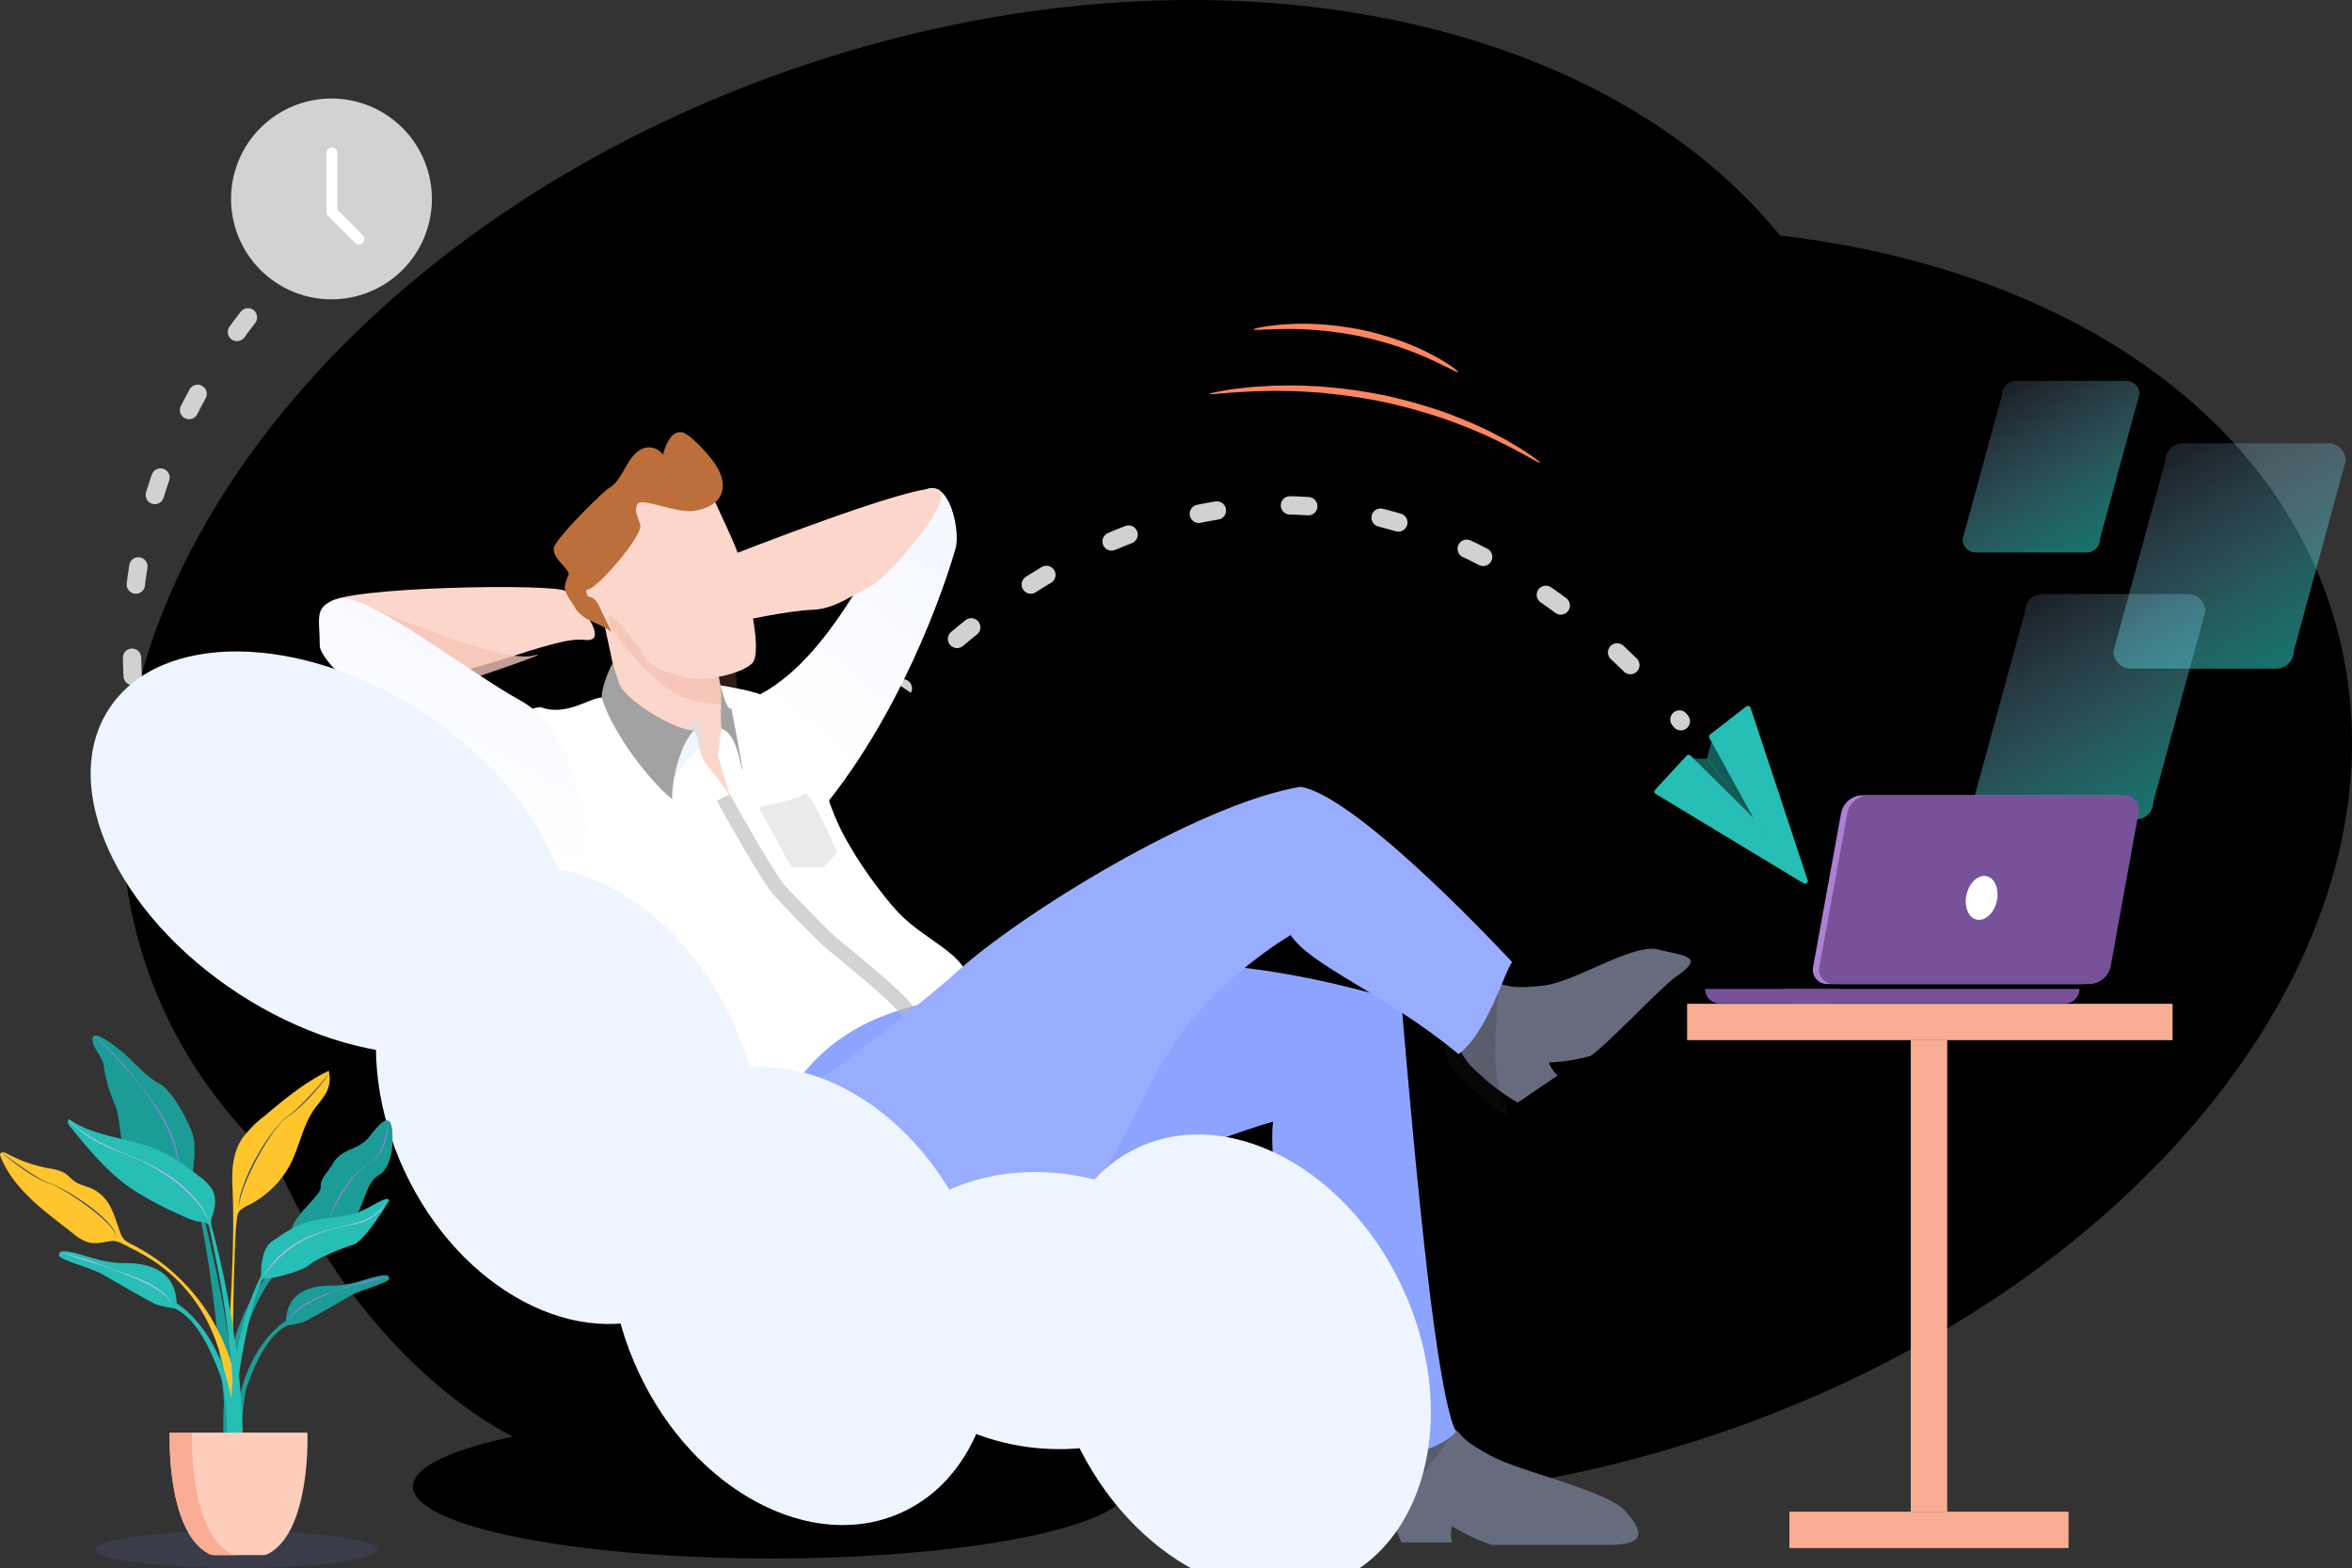 <svg xmlns="http://www.w3.org/2000/svg" width="641.295" height="427.612" viewBox="0 0 641.295 427.612">
    <rect x="0" y="0" width="641.295" height="427.612" fill="#333333" stroke="none"/>
    <defs>
        <clipPath id="prefix__clip-path">
            <path id="prefix__Rectangle_3" d="M1 .913h9.927v128.662H1z" class="prefix__cls-1" data-name="Rectangle 3" transform="translate(-1 -.913)"/>
        </clipPath>
        <clipPath id="prefix__clip-path-2">
            <path id="prefix__Rectangle_2_copy" d="M2 2h76.108v9.927H2z" class="prefix__cls-1" data-name="Rectangle 2 copy" transform="translate(-2 -2)"/>
        </clipPath>
        <clipPath id="prefix__clip-path-3">
            <path id="prefix__Rectangle_2" d="M2 1h132.362v9.927H2z" class="prefix__cls-1" data-name="Rectangle 2" transform="translate(-2 -1)"/>
        </clipPath>
        <clipPath id="prefix__clip-path-4">
            <path id="prefix__Path_17" d="M4.53 24.874c-.93-4.263-2.341-7.433-.93-13.187s17.589-9.015 19.63-7.172 1.709 2.829 9.8 7.125 31.264 9.292 36.226 14.86 5.886 9.257-4.427 9.257h-31.9a50.612 50.612 0 0 1-10.861-5.114 8.625 8.625 0 0 0 0 4.457H8.33a59.7 59.7 0 0 1-3.8-10.226z" class="prefix__cls-2" data-name="Path 17" transform="translate(-3 -4)"/>
        </clipPath>
        <clipPath id="prefix__clip-path-5">
            <path id="prefix__Path_17_Copy" d="M13.092 40.171c-3.044-2.874-5.873-4.628-7.864-9.946s9.1-16.625 11.713-16.265 2.885 1.321 11.627.365S52.946 2.738 59.9 4.479s13.188 1.777 5 7.336c-3.854 2.613-18.755 18.537-23.38 21.676a48.69 48.69 0 0 1-11.385 1.8 8.268 8.268 0 0 0 2.407 3.532L21.634 46.23a57.334 57.334 0 0 1-8.542-6.059z" data-name="Path 17 Copy" transform="translate(-4.991 -4.287)"/>
        </clipPath>
        <clipPath id="prefix__clip-path-6">
            <path id="prefix__Path_7" d="M10.058 51.969c6.188-8.348 21.336-25.76 53.947-32.1S126.566 7.6 181.54 23.953c4.526 53.079 9.684 106.521 14.889 117.344-3.97 4.831-18.313 8.522-26.727 8.522-3.053-11.95-12.618-40.741-17.477-54.982s-6.582-31.918-5.644-38.151c-16.567 4.707-50.5 19.013-62.4 23.251S31.46 97.611 17.947 86.794 3.87 60.316 10.058 51.969z" data-name="Path 7" transform="translate(-6.267 -13.384)" style="fill:#3f5dd1"/>
        </clipPath>
        <clipPath id="prefix__clip-path-7">
            <path id="prefix__Path_4" d="M7.868 32.837c-1.64-8.226-4.8-22.646-5.436-25.727S32.4 14.672 32.4 14.672l3.848 20.17 4.4 34.112S9.508 41.063 7.868 32.837z" data-name="Path 4" transform="translate(-2.423 -6.551)"/>
        </clipPath>
        <clipPath id="prefix__clip-path-8">
            <path id="prefix__Union_1" d="M56.052 101.636c-4.233-12.622-39.043-44.18-44.689-48.628S7.9 44.286 6.474 30.661C5.464 20.988 0 12.615 0 8.571c0-1.652.916-2.582 3.42-2.582 6.8 2.533 13.433-2.645 16.424-2.645 10.9 2.714 13.383 13.442 17.908 11.192s7.423-2.25 7.423-2.25c1.056 2.142 1.4 5.811 2.451 7.953s5.473 6.438 7.437 10.421l-3.471-11.59.968-6.93L52.341 0s11.619 1.891 12.42 3.345c7.556 5.488 14.826 21.822 17.93 30.283s9.056 17.2 14.422 23.995 7.94 8.2 14.97 13.223c4.779 3.417 7.5 6.354 7.507 9.061a5.071 5.071 0 0 1-1.873 3.7c-3.979 3.747-26.891 2.292-43.2 22.671-6.629 2.718-10.171 4.634-12.489 4.634-2.665.003-3.712-2.526-5.976-9.276z" data-name="Union 1" style="fill:none"/>
        </clipPath>
        <clipPath id="prefix__clip-path-9">
            <path id="prefix__Path_13" d="M33.967 26.783c8.277 3.351 35.083-9.988 43.589-8.8 7.819 1.089-2.1-11.139-5.039-13.3s-61.649-1.19-64.73 3.326S27.1 24 33.967 26.783z" data-name="Path 13" transform="translate(-7.497 -3.575)" style="fill:#ffecd9"/>
        </clipPath>
        <clipPath id="prefix__clip-path-10">
            <path id="prefix__Mask" d="M124.359 150.994c63.974 39.975 130.044 44.344 152.259 8.792 26.68-51.827-64.8-29.4-128.776-69.377S85.449 17.065 41.322 1.174c-22.215 35.552 19.063 109.845 83.037 149.82z" class="prefix__cls-8" transform="translate(-35.253 -1.174)"/>
        </clipPath>
        <linearGradient id="prefix__linear-gradient" x1=".5" x2=".334" y2="1" gradientUnits="objectBoundingBox">
            <stop offset="0" stop-color="#91baff"/>
            <stop offset="1" stop-color="#5b87d2"/>
        </linearGradient>
        <linearGradient id="prefix__linear-gradient-2" x1=".5" x2=".5" y1=".164" y2=".766" gradientUnits="objectBoundingBox">
            <stop offset="0" stop-color="#6081c1"/>
            <stop offset="1" stop-color="#90aadb"/>
        </linearGradient>
        <linearGradient id="prefix__linear-gradient-3" x1=".5" x2=".757" y1="1" y2="-.084" gradientUnits="objectBoundingBox">
            <stop offset="0" stop-color="#fffbf3" stop-opacity=".31"/>
            <stop offset="1" stop-color="#26beb5" stop-opacity=".031"/>
        </linearGradient>
        <linearGradient id="prefix__linear-gradient-4" x1=".303" x2=".85" y2=".897" gradientUnits="objectBoundingBox">
            <stop offset="0" stop-color="#acd6ff" stop-opacity=".153"/>
            <stop offset="1" stop-color="#26beb5" stop-opacity=".6"/>
        </linearGradient>
        <linearGradient id="prefix__linear-gradient-7" x1=".876" x2=".579" y1=".163" y2=".8" gradientUnits="objectBoundingBox">
            <stop offset="0" stop-color="#f5f8ff"/>
            <stop offset="1" stop-color="#fff"/>
        </linearGradient>
        <radialGradient id="prefix__radial-gradient" cx=".5" cy=".147" r=".853" gradientUnits="objectBoundingBox">
            <stop offset="0" stop-color="#08635d"/>
            <stop offset="1" stop-color="#26beb5"/>
        </radialGradient>
        <radialGradient id="prefix__radial-gradient-2" cx=".421" cy=".455" r=".414" gradientUnits="objectBoundingBox">
            <stop offset="0" stop-color="#2ee1d6"/>
            <stop offset="1" stop-color="#26beb5"/>
        </radialGradient>
        <radialGradient id="prefix__radial-gradient-3" cx=".529" cy=".286" r=".533" gradientUnits="objectBoundingBox">
            <stop offset="0" stop-color="#4ecbc4"/>
            <stop offset="1" stop-color="#35aba4"/>
        </radialGradient>
        <style>
            .prefix__cls-1{fill:#ffce9e}.prefix__cls-2{fill:#585c6b}.prefix__cls-8{fill:transparent}.prefix__cls-10{fill:url(#prefix__linear-gradient-4)}.prefix__cls-11{fill:#f8ad94}.prefix__cls-16{fill:#775298}.prefix__cls-17{fill:#fff}.prefix__cls-56{stroke-miterlimit:10}.prefix__cls-20,.prefix__cls-51{fill:#26beb5}.prefix__cls-20{opacity:.48}.prefix__cls-25{fill:#666b7e}.prefix__cls-29{fill:url(#prefix__linear-gradient-7)}.prefix__cls-30{fill:#fcd6cb}.prefix__cls-41{fill:#a2a2a2}.prefix__cls-43{fill:#eef5ff}.prefix__cls-49{fill:#ffc52d}.prefix__cls-50{fill:#1c9c97}.prefix__cls-53{fill:#9780da}.prefix__cls-54{fill:#c2baef}.prefix__cls-55{fill:#3a4774}.prefix__cls-56{fill:#ff8760;stroke:transparent}
        </style>
    </defs>
    <g id="prefix__Illustration_Club" data-name="Illustration Club" transform="translate(-152.047 .017)">
        <path id="prefix__background" d="M188.8 366.954c-90.9-.065-165.728-41.66-184.427-111.093C-20.7 162.777 64.609 54.91 194.91 14.933c105.871-32.481 208.873-10.15 257.223 49.294 75.037 8.759 134.553 46.96 151.338 105.331 25.443 88.485-56.932 189.816-183.992 226.329a331.156 331.156 0 0 1-91.16 13.149c-55.288.002-104.903-15.086-139.519-42.082z" transform="translate(185.259 -.017)"/>
        <g id="prefix__programs" transform="translate(687.171 103.854)">
            <path id="prefix___3" d="M15.393 2h30.226a3.6 3.6 0 0 1 3.6 3.6L38.423 45.2a3.6 3.6 0 0 1-3.6 3.6H4.6A3.6 3.6 0 0 1 1 45.2L11.8 5.6A3.6 3.6 0 0 1 15.393 2z" class="prefix__cls-10" data-name="3" transform="translate(-1 -2)"/>
            <path id="prefix___2" d="M19.909 2h39.708a4.727 4.727 0 0 1 4.727 4.727l-14.182 52a4.727 4.727 0 0 1-4.727 4.727H5.727A4.727 4.727 0 0 1 1 58.727l14.182-52A4.727 4.727 0 0 1 19.909 2z" class="prefix__cls-10" data-name="2" transform="translate(40.127 15.018)"/>
            <path id="prefix___1" d="M19.909 2h39.708a4.727 4.727 0 0 1 4.727 4.727l-14.182 52a4.727 4.727 0 0 1-4.727 4.727H5.727A4.727 4.727 0 0 1 1 58.727l14.182-52A4.727 4.727 0 0 1 19.909 2z" class="prefix__cls-10" data-name="1" transform="translate(1.836 56.145)"/>
        </g>
        <g id="prefix__laptop" transform="translate(612.06 216.866)">
            <g id="prefix__table" transform="translate(0 56.86)">
                <path id="prefix__Rectangle_3-2" d="M1 .913h9.927v128.662H1z" class="prefix__cls-11" data-name="Rectangle 3" transform="translate(59.981 8.973)"/>
                <path id="prefix__Rectangle_2_copy-2" d="M2 2h76.108v9.927H2z" class="prefix__cls-11" data-name="Rectangle 2 copy" transform="translate(25.891 136.507)"/>
                <path id="prefix__Rectangle_2-2" d="M2 1h132.362v9.927H2z" class="prefix__cls-11" data-name="Rectangle 2" transform="translate(-2 -1)"/>
            </g>
            <g id="prefix__laptop-2" data-name="laptop" transform="translate(4.898)">
                <path id="prefix__Fill_38" d="M73.768 51.479H4.025A3.915 3.915 0 0 1 .08 46.653L7.686 4.826A6.05 6.05 0 0 1 13.391 0h69.74a3.914 3.914 0 0 1 3.947 4.826l-7.605 41.827a6.052 6.052 0 0 1-5.7 4.826" data-name="Fill 38" transform="translate(29.402)" style="fill:#ac81d4"/>
                <path id="prefix__Fill_39" d="M73.768 51.479H4.025A3.915 3.915 0 0 1 .08 46.653L7.686 4.826A6.047 6.047 0 0 1 13.388 0h69.74a3.915 3.915 0 0 1 3.95 4.826L79.47 46.653a6.05 6.05 0 0 1-5.7 4.826" class="prefix__cls-16" data-name="Fill 39" transform="translate(31.107)"/>
                <ellipse id="prefix__Ellipse_13" cx="4.223" cy="6.07" class="prefix__cls-17" data-name="Ellipse 13" rx="4.223" ry="6.07" transform="rotate(13 -56.39 329.393)"/>
                <path id="prefix__Fill_41" d="M0 0a3.975 3.975 0 0 0 3.964 3.962h72.955A3.975 3.975 0 0 0 80.883 0z" class="prefix__cls-16" data-name="Fill 41" transform="translate(21.195 52.816)"/>
                <path id="prefix__Fill_42" d="M0 0a3.973 3.973 0 0 0 3.962 3.962h28.689A3.975 3.975 0 0 0 36.615 0z" class="prefix__cls-16" data-name="Fill 42" transform="translate(0 52.816)"/>
            </g>
        </g>
        <g id="prefix__message" transform="translate(188.022 86.528)">
            <path id="prefix__line" d="M35.606 4C-58.7 125.443 79.888 297.219 163.982 168.182c141.663-217.374 262.3-54.038 262.3-54.038" transform="translate(-3.971 -4)" style="stroke-miterlimit:10;stroke-linecap:round;stroke:#d1d1d1;stroke-width:5px;stroke-dasharray:5 20;fill:none"/>
            <g id="prefix__rocket" transform="rotate(9 -447.152 2719.856)">
                <path id="prefix__Shape_5" d="M0 26.217L7.016 15.7l23.709 17.069L12.364 9.08 20.9 0l22.725 43.991z" data-name="Shape 5" style="stroke-linejoin:round;stroke:#26beb5;stroke-width:1.5px;fill:#26beb5;stroke-linecap:round"/>
                <path id="prefix__Shape_6" d="M0 .725L5.46 0l19.5 18.38z" class="prefix__cls-20" data-name="Shape 6" transform="translate(6.773 15.252)"/>
                <path id="prefix__Shape_7" d="M0 6.161L.63 0l18.615 23.975z" class="prefix__cls-20" data-name="Shape 7" transform="translate(11.983 9.085)"/>
            </g>
        </g>
        <g id="prefix__Person" transform="translate(214.228 112.137)">
            <path id="prefix__chair_shadow" d="M99.617 41.236c53.912 0 97.617-8.783 97.617-19.618S153.529 2 99.617 2 2 10.783 2 21.618s43.7 19.618 97.617 19.618z" data-name="chair shadow" transform="translate(48.424 271.623)"/>
            <path id="prefix__chair" d="M164.812 263.012c59.822 28.7 147.655 24.907 187.055-52.971 26.033-50.109-29.508-110.111-90.51-151.833-54.751-37.446-103.448-45.937-132.021-24.856-3.263 2.407-9.063 1.934-11.7 5.21-72.522 82.782-12.646 195.752 47.176 224.45z" transform="translate(-84.333 18.071)"/>
            <path id="prefix__cushion" d="M124.359 201c63.974 39.975 130.044 44.344 152.26 8.792 20.613-38.41-29.394-107.877-93.367-147.852S63.537 15.629 41.322 51.181 60.385 161.025 124.359 201z" transform="translate(-6.927 8.382)"/>
            <path id="prefix__shadow" d="M55.759 90.176c28.684 17.934 58.309 19.894 68.269 3.944 9.242-17.232-13.179-48.4-41.864-66.332S28.489 7.012 18.528 22.961s8.547 49.281 37.231 67.215z" transform="translate(76.129 91.162)" style="fill:#94b0d7"/>
            <g id="prefix__shoe" transform="translate(314.675 277.405)">
                <path id="prefix__Path_17-2" d="M4.53 24.874c-.93-4.263-2.341-7.433-.93-13.187s17.589-9.015 19.63-7.172 1.709 2.829 9.8 7.125 31.264 9.292 36.226 14.86 5.886 9.257-4.427 9.257h-31.9a50.612 50.612 0 0 1-10.861-5.114 8.625 8.625 0 0 0 0 4.457H8.33a59.7 59.7 0 0 1-3.8-10.226z" class="prefix__cls-25" data-name="Path 17" transform="translate(-3 -4)"/>
                <g id="prefix__shoe-2" data-name="shoe">
                    <path id="prefix__Path_21" d="M4.31 28.209C7.269 20.583 18.8 6.355 22.147 1.725S0 7.182 0 7.182s1.35 28.653 4.31 21.027z" class="prefix__cls-2" data-name="Path 21" transform="translate(-2.745 -.335)"/>
                </g>
            </g>
            <g id="prefix__shoe-3" data-name="shoe" transform="translate(334.998 146.596)">
                <path id="prefix__Path_17_Copy-2" d="M13.092 40.171c-3.044-2.874-5.873-4.628-7.864-9.946s9.1-16.625 11.713-16.265 2.885 1.321 11.627.365S52.946 2.738 59.9 4.479s13.188 1.777 5 7.336c-3.854 2.613-18.755 18.537-23.38 21.676a48.69 48.69 0 0 1-11.385 1.8 8.268 8.268 0 0 0 2.407 3.532L21.634 46.23a57.334 57.334 0 0 1-8.542-6.059z" class="prefix__cls-25" data-name="Path 17 Copy" transform="translate(-4.991 -4.287)"/>
                <g id="prefix__shoe-4" data-name="shoe">
                    <path id="prefix__Path_19" d="M16.532 33.025c-4.58-9.488.137-30.895-1.952-32.79S2.28 15.554 2.28 15.554s-4.862 4.82 2.945 12.026 15.887 14.933 11.307 5.445z" data-name="Path 19" transform="translate(-3.926 7.795)" style="opacity:.2;fill:#242527"/>
                </g>
            </g>
            <path id="prefix__sleeve" d="M6.94 71.768c21.245-11.313 33.351-44.337 42.126-53.622s12.649 8.48 11.2 13.71S48.12 72.24 25.8 100.632c0 18.547-21.6-13.982-18.86-28.864z" class="prefix__cls-29" transform="translate(138.127 5.451)"/>
            <path id="prefix__arm" d="M1.984 22.443S52.341 2.528 59.148 3.844s-13.539 24.523-17.7 26.4-9.821 6.441-16.082 6.6-20.654 3.262-20.654 3.262z" class="prefix__cls-30" transform="translate(133.995 17.305)"/>
            <g id="prefix__leg" transform="translate(144.621 150.424)">
                <path id="prefix__Path_7-2" d="M10.058 51.969c6.188-8.348 21.336-25.76 53.947-32.1S126.566 7.6 181.54 23.953c4.526 53.079 9.684 106.521 14.889 117.344-3.97 4.831-18.313 8.522-26.727 8.522-3.053-11.95-12.618-40.741-17.477-54.982s-6.582-31.918-5.644-38.151c-16.567 4.707-50.5 19.013-62.4 23.251S31.46 97.611 17.947 86.794 3.87 60.316 10.058 51.969z" data-name="Path 7" transform="translate(-6.267 -13.384)" style="fill:#8da4ff"/>
            </g>
            <g id="prefix__neck" transform="translate(102.15 55.486)">
                <path id="prefix__Path_4-2" d="M7.868 32.837c-1.64-8.226-4.8-22.646-5.436-25.727S32.4 14.672 32.4 14.672l3.848 20.17 4.4 34.112S9.508 41.063 7.868 32.837z" class="prefix__cls-30" data-name="Path 4" transform="translate(-2.423 -6.551)"/>
                <g id="prefix__neck-2" data-name="neck">
                    <path id="prefix__Path_22" d="M0 3.088c0 3.1 11.612 16.34 17.886 19.971s17.576 3.294 17.576 3.294L33.74 8.519 0 0z" data-name="Path 22" transform="translate(1.679 -1.671)" style="fill:#dc876e;opacity:.2"/>
                </g>
            </g>
            <g id="prefix__shirt" transform="translate(81.939 74.747)">
                <g id="prefix__Path_9" data-name="Path 9">
                    <path id="prefix__Path_9-2" d="M65.009 1.3s11.619 1.891 12.42 3.345c7.556 5.488 14.826 21.822 17.93 30.284s9.056 17.2 14.422 23.995 7.94 8.2 14.97 13.223 9.613 9.015 5.634 12.763-26.891 2.292-43.2 22.671c-14.248 5.841-14.231 7.977-18.464-4.644S29.677 58.753 24.031 54.3s-3.465-8.722-4.888-22.347S7.454 7.287 16.088 7.287c6.8 2.533 13.433-2.645 16.425-2.645 10.9 2.713 13.387 13.442 17.908 11.192s7.423-2.25 7.423-2.25c1.056 2.142 1.4 5.811 2.451 7.953s5.474 6.438 7.437 10.421l-3.471-11.59.968-6.93z" class="prefix__cls-17" data-name="Path 9" transform="translate(-12.668 -1.297)"/>
                </g>
                <g id="prefix__shirt-2" data-name="shirt">
                    <path id="prefix__Shape_1" d="M1 3c1.027 2.058 12.266 21.75 14.654 24.582S25.871 38.3 28.891 41.29s23.141 18.232 23.361 21.919" data-name="Shape 1" transform="translate(52.102 27.587)" style="stroke:#b5b5b5;stroke-width:4px;opacity:.6;stroke-miterlimit:10;fill:transparent"/>
                    <path id="prefix__Path_23" d="M2.256 18.507s5.16-9.383 8.164-9.383S9.368 0 9.368 0L0 7.085z" data-name="Path 23" transform="translate(36.618 8.385)" style="fill:#ccdffd;opacity:.3"/>
                </g>
            </g>
            <path id="prefix__leg-3" d="M60.462 52.607C77.586 36.888 126.6 6.466 154.555 1.821c16.013 2.664 57.685 47.83 57.685 47.83-1.879 1.98-6.832 19.536-14.654 25.054-19.7-16.354-40.242-23.991-45.757-32.447-6.88 4.188-24.565 16.419-34.737 34.387s-16.92 38.44-28.512 38.952-27.94 1.836-43-7.853c-8.746-5.627-33.925-18.171-21.693-26.389C30.9 76.644 53.283 59.2 60.462 52.607z" data-name="leg" transform="translate(137.889 100.592)" style="fill:#98adff"/>
            <path id="prefix__face" d="M42.572 6.387c1.16 2.927 7.524 15.774 8.137 18.976s6.669 24.563 3.062 27.852-14.426 4.955-17.449 3.9-9.522-1.727-12.055-6.17c-1.945-3.414-8.127-11.345-9.748-10.887-.592 1.217-2.657 2.518-3.691 1.682-4.467-3.611-8.3-7.522-6.479-16.378s8.19-13.226 15.023-16.1 22.04-5.802 23.2-2.875z" class="prefix__cls-30" transform="translate(89.028 15.626)"/>
            <g id="prefix__arm-2" data-name="arm" transform="translate(27.023 47.934)">
                <path id="prefix__Path_13-2" d="M33.967 26.783c8.277 3.351 35.083-9.988 43.589-8.8 7.819 1.089-2.1-11.139-5.039-13.3s-61.649-1.19-64.73 3.326S27.1 24 33.967 26.783z" class="prefix__cls-30" data-name="Path 13" transform="translate(-7.497 -3.575)"/>
                <g id="prefix__arm-3" data-name="arm">
                    <path id="prefix__Path_24" d="M.139.022c1.74.633 37.043 16.017 45.777 13.886S24.15 21.964 24.15 21.964-1.6-.611.139.022z" data-name="Path 24" transform="translate(10.034 4.833)" style="fill:#f5c6b8;opacity:.79"/>
                </g>
            </g>
            <path id="prefix__colar" d="M3.916 19.257c4.134 1.469 4.926 9.1 5.635 11.257S6.572 13.637 6.572 13.637c-1.3 1.79-4.075-10.363-3.553-8.58 1.404 4.792.228 10.221.897 14.2z" class="prefix__cls-41" transform="translate(130.647 67.308)"/>
            <path id="prefix__colar-2" d="M21.056 38.649c0-6.764 2.689-15.632 6.008-18.8-4.814.3-18.975-8.164-20.487-12.88s-1.792-5.39-1.792-5.39S1.869 7.223 1.869 10.8c2.063 7.762 11.266 21.236 19.187 27.849z" class="prefix__cls-41" data-name="colar" transform="translate(100.019 67.155)"/>
            <path id="prefix__sleeve-2" d="M59.675 32.967c-13.981-7.686-41.91-29.536-49.25-27.753s-5.436 5.1-5.436 12.7S43.353 51.17 49.26 63.868c2.529 5.436 9.007 18.862 20.6 16.675s8.078-13.71 5.579-23C72.5 46.614 68.285 37.7 59.675 32.967z" class="prefix__cls-29" data-name="sleeve" transform="translate(20.02 45.912)"/>
            <g id="prefix__cushion-2" data-name="cushion" transform="translate(28.326 59.562)">
                <g id="prefix__Mask_by_Oval" data-name="Mask by Oval">
                    <g id="prefix__Oval_3_Oval_3_Copy_Oval_3_Copy_2_Oval_3_Copy_4_Oval_3_Copy_3_Mask" data-name="Oval 3 + Oval 3 Copy + Oval 3 Copy 2 + Oval 3 Copy 4 + Oval 3 Copy 3 Mask">
                        <path id="prefix__Mask-2" d="M124.359 150.994c63.974 39.975 130.044 44.344 152.259 8.792 26.68-51.827-64.8-29.4-128.776-69.377S85.449 17.065 41.322 1.174c-22.215 35.552 19.063 109.845 83.037 149.82z" class="prefix__cls-8" data-name="Mask" transform="translate(-35.253 -1.174)"/>
                        <g id="prefix__Oval_3_Oval_3_Copy_Oval_3_Copy_2_Oval_3_Copy_4_Oval_3_Copy_3_Mask-2" data-name="Oval 3 + Oval 3 Copy + Oval 3 Copy 2 + Oval 3 Copy 4 + Oval 3 Copy 3 Mask">
                            <path id="prefix__Oval_3" d="M60.543 106.155c33.391 21.684 71.641 22.046 85.434.807s-2.095-56.035-35.486-77.719S38.849 7.2 25.057 28.435s2.095 56.035 35.486 77.72z" class="prefix__cls-43" data-name="Oval 3" transform="translate(-85.873 -6.799)"/>
                            <path id="prefix__Oval_3_Copy" d="M96.443 139.785C121.05 128.31 128.7 92.633 113.529 60.1S66.111 10.491 41.5 21.966 9.245 69.118 24.416 101.653s47.418 49.607 72.027 38.132z" class="prefix__cls-43" data-name="Oval 3 Copy" transform="translate(-4.629 46.001)"/>
                            <path id="prefix__Oval_3_Copy_2" d="M96.443 139.785C121.05 128.31 128.7 92.633 113.529 60.1S66.111 10.491 41.5 21.966 9.245 69.118 24.416 101.653s47.418 49.607 72.027 38.132z" class="prefix__cls-43" data-name="Oval 3 Copy 2" transform="translate(59.188 100.837)"/>
                            <path id="prefix__Oval_3_Copy_4" d="M96.442 139.785C121.05 128.31 128.7 92.633 113.529 60.1S66.111 10.491 41.5 21.966 9.245 69.118 24.416 101.653s47.418 49.607 72.026 38.132z" class="prefix__cls-43" data-name="Oval 3 Copy 4" transform="translate(178.314 119.273)"/>
                            <path id="prefix__Oval_3_Copy_3" d="M50.6 82.161c26.95 3.309 50.847-10.709 53.377-31.311S86.714 10.865 59.764 7.556 8.917 18.266 6.387 38.867 23.654 78.852 50.6 82.161z" class="prefix__cls-43" data-name="Oval 3 Copy 3" transform="translate(139.862 140.841)"/>
                        </g>
                    </g>
                </g>
            </g>
            <path id="prefix__pocket" d="M1.308 8.408s11.192-2.115 12.53-3.62 8.919 15.881 8.919 15.881l-3.679 4.177h-8.77z" transform="translate(143.333 99.549)" style="fill:#b5b5b5;opacity:.28"/>
            <path id="prefix__Fill_57" d="M15.691 51.436c-3.266-4.316-3.707-.406-4.653-4 2.535.02 11.9-17.527 10.747-20.211-.454-1.054-1.223-1.957-1.715-3s-.62-2.4.132-2.988a2.476 2.476 0 0 1 1.3-.372c3.758-.386 10.2.741 13.656-.541 3.293-1.22 6.822-3.594 6.479-7.628-.3-3.513-3.4-6.361-6.251-8.513-1.633-1.234-6.3-4.46-8.057-4.167C24.642.465 23.991 4.05 23.8 7.05A4.666 4.666 0 0 0 17.512 7c-1.634 1.456-2.408 3.769-3.119 6s-1.468 4.554-3.081 6.037C9.809 20.425-.3 35.88.007 38.232c.371 2.8 4.032 3.8 5.725 6.191-.417-.586-.771 3.157-.53 3.791.722 1.912 2.526 3.177 3.829 4.639 2.777 3.116 7.461 2.613 11.14 4.431" data-name="Fill 57" transform="rotate(12.04 48.53 458.838)" style="fill:#bc6f3b"/>
        </g>
        <g id="prefix__Clock" transform="translate(215.383 26.854)">
            <path id="prefix__Ellipse_4" d="M29.38 1A27.38 27.38 0 1 1 2 28.38 27.38 27.38 0 0 1 29.38 1z" data-name="Ellipse 4" transform="translate(-2.336 -1)" style="fill:#d2d2d2"/>
            <path id="prefix__Shape_8" d="M7.756 4.659v16.075l7.356 7.356" data-name="Shape 8" transform="translate(19.408 10.203)" style="stroke:#fff;stroke-width:3px;stroke-linejoin:round;stroke-miterlimit:10;stroke-linecap:round;fill:none"/>
        </g>
        <g id="prefix__Groupe_10" data-name="Groupe 10" transform="translate(152.047 282.364)">
            <ellipse id="prefix__Ellipse_1" cx="38.518" cy="5.061" data-name="Ellipse 1" rx="38.518" ry="5.061" transform="translate(25.917 135.109)" style="fill:#5960a3;opacity:.2"/>
            <path id="prefix__Tracé_44" d="M1923.711 1189.957c-3.521 4.807-4.255 10.767-7.058 15.922a26.486 26.486 0 0 1-10.875 10.509 11.308 11.308 0 0 0-2.587 1.562 3.468 3.468 0 0 0-.817 2.164c-.484 3.777-.544 7.615-.675 11.41-.458 13.262-.516 26.536-.558 39.8q-.016 5-.016 10h-1.912c.033-6.388.445-12.81.613-19.118.452-16.884 2.075-33.991 1.3-50.835-.2-4.409.069-9.031 2.552-12.875a29.565 29.565 0 0 1 6.031-6.164c5.467-4.6 11.018-9.261 17.672-12.455a8.29 8.29 0 0 1-.756 6.124 38.108 38.108 0 0 1-2.914 3.956z" class="prefix__cls-49" data-name="Tracé 44" transform="translate(-1837.75 -1170.237)"/>
            <path id="prefix__Tracé_45" d="M1995.284 1265.975h-3.093c-1.5-20.254-5.45-65.17-11.4-72.959-1.289 0-16.744-7.547-17.372-9.856s-.66-6.684-1.948-9.7a37.818 37.818 0 0 1-3.011-10.6c-.263-2.217-3.768-5.443-2.877-7.581.736-1.766 6.624 2.891 8.831 4.817s5.7 6.1 9.2 7.869 8.1 10.438 9.18 13.971 0 10.1 0 10.1 9.6 36.143 11.046 56.059c.56 7.668 1.048 13.545 1.444 17.88z" class="prefix__cls-50" data-name="Tracé 45" transform="translate(-1930.231 -1154.885)"/>
            <path id="prefix__Tracé_46" d="M1864.492 1287.2c.058 7.269.1 12.235.125 15.63h-4c-.739-12.88.417-39.549 20.313-53.742 0 0-2.912-.328-1.824-4.607s8.2-9.2 7.957-11.557c-.223-2.185 2.076-4.089 3.189-6.1 2.336-4.225 6.2-3.559 9.425-6.76.859-.853 4.148-5.848 5.793-5.1s1.08 7.427.949 8.194c-.407 2.391-1.3 5.52-3.839 6.876-3.312 1.766-4.048 9.8-6.624 11.4s-12.143 8.19-14.167 8.351-17.482 14.448-17.297 37.415z" class="prefix__cls-50" data-name="Tracé 46" transform="translate(-1799.58 -1191.738)"/>
            <path id="prefix__Tracé_47" d="M1960.172 1240.147a39.54 39.54 0 0 0 6.209 1.7 13.091 13.091 0 0 1 4.228 1.21c1.2.7 2.012 1.826 3.184 2.569 1.341.851 3.037 1.137 4.507 1.806a11.032 11.032 0 0 1 5.111 5.28c1.079 2.151 1.675 4.46 2.535 6.686a5.4 5.4 0 0 0 1.076 1.89 7.661 7.661 0 0 0 2.111 1.337 53.426 53.426 0 0 1 21.852 20.541 60.382 60.382 0 0 1 7.6 22.457 64.123 64.123 0 0 1 .586 11.086h-3.935a75.862 75.862 0 0 0-.677-17.881 52.4 52.4 0 0 0-4.635-14.731 43.271 43.271 0 0 0-14.469-16.678 49.678 49.678 0 0 0-6.216-3.6c-1.514-.742-3.95-2.317-5.564-2.147-2.171.229-4.324.935-6.51.354a11.489 11.489 0 0 1-4.029-2.355c-3.946-3.1-8.022-6.084-11.6-9.5s-6.68-7.318-8.308-11.726a.888.888 0 0 1-.081-.439c.055-.339.5-.544.887-.518a2.67 2.67 0 0 1 1.072.4 37.785 37.785 0 0 0 5.066 2.259z" class="prefix__cls-49" data-name="Tracé 47" transform="translate(-1953.135 -1205.616)"/>
            <path id="prefix__Tracé_48" d="M1877 1338.068c-5.805 2.6-9.031 11.048-10.885 15.693-1.581 3.959-1.756 13.594-1.772 16.351h-1.831c-.042-25.3 13.925-33.24 13.925-33.24.323-9.219 8.869-9.641 12.981-9.641s8.3-1.619 11.046-2.323 4.112-.7 4.112.423-7.046 2.813-10.24 4.5c-.4.212-11.692 6.826-13.183 7.354a26.808 26.808 0 0 1-4.153.883z" class="prefix__cls-50" data-name="Tracé 48" transform="translate(-1798.453 -1259.022)"/>
            <path id="prefix__Tracé_49" d="M1962.389 1308.006c3.128.8 7.912 2.65 12.6 2.65s14.444.482 14.812 11c0 0 15.973 9.08 15.887 38.032h-2.088c-.016-3-.2-14.192-2.023-18.762-2.116-5.3-5.8-14.934-12.42-17.905a30.581 30.581 0 0 1-4.737-1c-1.7-.6-14.583-8.148-15.042-8.39-3.644-1.929-11.684-3.854-11.684-5.139s1.567-1.292 4.695-.486z" class="prefix__cls-51" data-name="Tracé 49" transform="translate(-1941.636 -1248.598)"/>
            <path id="prefix__Tracé_50" d="M1871.778 1292.2c-1.8-.21-9.745 31.611-7.27 44.75h-1.958c-.132-4.424-.362-27.634 8.368-45.285.313-.632.086-2.211.206-2.941.409-2.488.721-5.2 3.124-6.87 3.135-2.177 6.615-4.442 10.523-5.4 3.987-.973 8.232-.923 12.152-2.137 3.8-1.177 8.709-5.245 9.077-3.426 0 0-6.623 11.027-9.691 11.99s-10.059 3.747-12.143 5.567-10.548 3.964-12.388 3.752z" class="prefix__cls-51" data-name="Tracé 50" transform="translate(-1799.875 -1225.858)"/>
            <path id="prefix__Tracé_51" d="M1953.36 1214.135a.848.848 0 0 1 .112-.093c6.836 4.945 16.68 5.042 24.594 8.557a54.171 54.171 0 0 1 10.65 6.851 13.426 13.426 0 0 1 3.759 3.725c1.233 2.182.927 4.793.142 7.128a6.124 6.124 0 0 0-.433 1.762 5.225 5.225 0 0 0 .235 1.429 251.053 251.053 0 0 1 7.744 44.209c.373 4.86.6 9.737.55 14.608h-3.156c1.61-13.795-.134-27.929-2.436-41.59-.963-5.715-2.2-11.389-3.408-17.067a2.149 2.149 0 0 0-.333-.885c-.582-.771-1.97-.657-2.873-.836a19.5 19.5 0 0 1-4.29-1.605 92.8 92.8 0 0 1-13.388-7.071c-6.884-4.675-12.031-10.982-17.071-17.2-.466-.572-.898-1.428-.398-1.922z" class="prefix__cls-51" data-name="Tracé 51" transform="translate(-1934.65 -1191.222)"/>
            <path id="prefix__Tracé_52" d="M1912.947 1435.642h37.534s1.063 26.914-10.725 33.074a2.955 2.955 0 0 1-1.365.328h-13.355a2.957 2.957 0 0 1-1.365-.328c-11.787-6.16-10.724-33.074-10.724-33.074z" data-name="Tracé 52" transform="translate(-1866.661 -1327.336)" style="fill:#ffcdbc"/>
            <path id="prefix__Tracé_53" d="M1967.586 1468.716a2.963 2.963 0 0 0 1.365.328h6.061a2.953 2.953 0 0 1-1.365-.328c-11.791-6.16-10.727-33.074-10.727-33.074h-6.057s-1.063 26.914 10.723 33.074z" class="prefix__cls-11" data-name="Tracé 53" transform="translate(-1910.577 -1327.336)"/>
            <path id="prefix__Tracé_54" d="M1890.37 1325.56a62.971 62.971 0 0 0-7.748 1.61c-1.265.355-2.51.764-3.76 1.151s-2.5.792-3.732 1.214-2.462.88-3.652 1.4c-.6.254-1.18.539-1.766.817-.575.3-1.145.6-1.7.93a18.548 18.548 0 0 0-3.084 2.23 8.669 8.669 0 0 0-2.178 2.914l.034.013a9.831 9.831 0 0 1 2.349-2.75 22.412 22.412 0 0 1 3.092-2.131 50.781 50.781 0 0 1 6.978-3.263c1.21-.469 2.44-.907 3.7-1.271s2.531-.687 3.805-1c2.546-.638 5.1-1.256 7.667-1.834z" class="prefix__cls-53" data-name="Tracé 54" transform="translate(-1784.356 -1259.72)"/>
            <path id="prefix__Tracé_55" d="M1898.047 1271.517a7.016 7.016 0 0 1-1.162 2.059c-.13.154-.249.315-.389.463l-.421.441a12.489 12.489 0 0 1-1.971 1.509l-.556.305a5.372 5.372 0 0 1-.568.286c-.393.169-.771.362-1.182.5l-.606.223c-.2.072-.416.122-.623.185-.825.26-1.69.449-2.54.664l-2.564.619c-1.709.418-3.411.859-5.083 1.387a33.363 33.363 0 0 0-4.844 1.955c-.748.422-1.534.8-2.238 1.28-.36.23-.722.459-1.074.7l-1.009.768a25.861 25.861 0 0 0-6.462 7.36l.031.016 1.441-1.948 1.584-1.854.865-.875c.295-.286.558-.6.884-.857l.934-.816c.157-.135.3-.278.47-.405l.5-.376 1-.753 1.057-.691c.686-.484 1.456-.863 2.189-1.29a39.006 39.006 0 0 1 4.741-2.05 45.82 45.82 0 0 1 5.044-1.443c1.712-.408 3.454-.687 5.164-1.14a12.77 12.77 0 0 0 4.657-2.276 8.738 8.738 0 0 0 1.725-1.792 6.3 6.3 0 0 0 1.039-2.144z" class="prefix__cls-54" data-name="Tracé 55" transform="translate(-1792.948 -1226.525)"/>
            <path id="prefix__Tracé_56" d="M1863.012 1241.966a17.561 17.561 0 0 1 1.237-3.469 32.158 32.158 0 0 1 1.9-3.488 31.04 31.04 0 0 1 2.34-3.282 21.393 21.393 0 0 1 2.845-2.964 14.871 14.871 0 0 1 1.678-1.265 13.033 13.033 0 0 0 1.751-1.156 9.042 9.042 0 0 0 2.267-3.228 25.2 25.2 0 0 0 1.91-7.457h.037a19.632 19.632 0 0 1-.427 3.841 16.21 16.21 0 0 1-1.236 3.719 9.917 9.917 0 0 1-2.462 3.205 18.325 18.325 0 0 1-1.763 1.166 8.451 8.451 0 0 0-.835.62c-.279.205-.522.449-.776.677a33.08 33.08 0 0 0-4.993 6.282c-.7 1.124-1.38 2.261-1.973 3.43a21.857 21.857 0 0 0-1.442 3.363z" class="prefix__cls-53" data-name="Tracé 56" transform="translate(-1773.073 -1192.213)"/>
            <path id="prefix__Tracé_57" d="M1924.262 1181.415a3.234 3.234 0 0 1-.384.577c-.141.19-.29.376-.438.562l-.91 1.105c-.612.733-1.245 1.452-1.88 2.17q-1.909 2.151-3.967 4.192c-.685.68-1.388 1.347-2.129 1.98-.367.32-.752.624-1.143.921s-.822.562-1.185.891a28.159 28.159 0 0 0-3.795 4.333 52.969 52.969 0 0 0-3.113 4.734c-.949 1.62-1.841 3.268-2.626 4.955a44.753 44.753 0 0 0-2.083 5.15 17.122 17.122 0 0 0-1.013 5.377h.037a12.748 12.748 0 0 1 .434-2.686c.225-.884.513-1.754.817-2.619.623-1.728 1.365-3.422 2.158-5.1a74.531 74.531 0 0 1 5.559-9.723c.536-.776 1.1-1.541 1.708-2.274a15.87 15.87 0 0 1 2-2.071 13.744 13.744 0 0 1 1.193-.87c.405-.288.805-.582 1.188-.892.769-.616 1.505-1.263 2.214-1.932a57.482 57.482 0 0 0 3.965-4.22c.627-.727 1.223-1.473 1.813-2.223.294-.375.578-.756.856-1.141.138-.193.275-.386.407-.583.067-.1.13-.2.192-.3a1.088 1.088 0 0 0 .155-.323z" class="prefix__cls-55" data-name="Tracé 57" transform="translate(-1834.561 -1171.178)"/>
            <path id="prefix__Tracé_58" d="M1973.46 1214.614a7.752 7.752 0 0 0 .934 1.138 14.942 14.942 0 0 0 1.092 1.027 25.3 25.3 0 0 0 2.424 1.835 44.173 44.173 0 0 0 5.375 3.047c1.883.882 3.818 1.671 5.769 2.423.977.375 1.933.781 2.9 1.177.479.2.941.434 1.409.654s.943.43 1.391.681c.9.488 1.822.958 2.691 1.493.437.264.889.509 1.312.789l1.277.83c.434.267.827.581 1.242.869s.825.583 1.21.9l1.178.932 1.131.977a34.07 34.07 0 0 1 4.04 4.279 18.944 18.944 0 0 1 2.877 4.938l.035-.008a17.121 17.121 0 0 0-2.672-5.068 30.076 30.076 0 0 0-4.007-4.371 43.36 43.36 0 0 0-10.213-6.715c-.458-.241-.946-.433-1.417-.651s-.945-.433-1.427-.633l-2.9-1.177-1.448-.589c-.482-.2-.948-.422-1.422-.633-.953-.414-1.872-.883-2.8-1.332a56.81 56.81 0 0 1-5.353-3.011 29.1 29.1 0 0 1-2.461-1.76 12.981 12.981 0 0 1-2.126-2.058z" class="prefix__cls-54" data-name="Tracé 58" transform="translate(-1954.654 -1191.564)"/>
            <path id="prefix__Tracé_59" d="M1992.534 1155.459c2.7 2.666 5.288 5.412 7.813 8.2 1.266 1.394 2.532 2.792 3.7 4.246s2.288 2.945 3.334 4.474c1.03 1.531 2.017 3.086 2.944 4.666q1.363 2.38 2.488 4.856a31.713 31.713 0 0 1 1.77 5.078 21.649 21.649 0 0 1 .46 2.418c.07.045.136.089.2.135a18.4 18.4 0 0 0-.383-2.6 27.012 27.012 0 0 0-1.7-5.148 50.945 50.945 0 0 0-5.615-9.5c-1.093-1.5-2.244-2.974-3.4-4.445s-2.333-2.923-3.566-4.342-2.531-2.794-3.864-4.146-2.709-2.666-4.162-3.918z" class="prefix__cls-53" data-name="Tracé 59" transform="translate(-1966.586 -1155.224)"/>
            <path id="prefix__Tracé_60" d="M2030.94 1238.017a.039.039 0 0 0-.033.046.344.344 0 0 0 .015.038.483.483 0 0 0 .042.063c.03.04.063.077.1.114.067.073.137.144.21.212.144.137.293.271.443.4.3.264.607.523.921.774.628.5 1.263 1 1.916 1.477 1.3.956 2.639 1.884 4.034 2.74a28.532 28.532 0 0 0 4.412 2.261c.4.139.8.243 1.184.407s.756.335 1.124.519c.74.364 1.451.77 2.154 1.184a79.116 79.116 0 0 1 8 5.488q.942.745 1.846 1.525c.6.517 1.192 1.051 1.745 1.609a17.288 17.288 0 0 1 1.558 1.745 6.649 6.649 0 0 1 1.108 1.979l.036-.007a6.285 6.285 0 0 0-.987-2.059 15.553 15.553 0 0 0-1.494-1.82 33.4 33.4 0 0 0-3.555-3.217c-1.26-1.006-2.581-1.951-3.941-2.849s-2.757-1.753-4.2-2.542c-.719-.4-1.458-.771-2.2-1.136-.373-.181-.753-.35-1.139-.51s-.8-.283-1.183-.421a14.922 14.922 0 0 1-2.207-1.09c-.707-.408-1.4-.843-2.076-1.284-1.364-.88-2.713-1.781-4.033-2.714-.658-.468-1.322-.931-1.967-1.413l-.964-.727c-.158-.123-.314-.248-.467-.376-.075-.065-.152-.129-.224-.2a1.445 1.445 0 0 1-.1-.1c-.029-.027-.07-.091-.057-.09z" class="prefix__cls-55" data-name="Tracé 60" transform="translate(-2030.05 -1205.948)"/>
            <path id="prefix__Tracé_61" d="M1996.774 1308.042c2.721.918 5.454 1.8 8.192 2.663 1.371.428 2.751.838 4.1 1.321.677.232 1.339.5 2.008.753l2 .771a79.647 79.647 0 0 1 7.8 3.388c.625.321 1.225.673 1.819 1.033a17.507 17.507 0 0 1 1.7 1.167 9.868 9.868 0 0 1 2.679 2.947l.033-.012a8.883 8.883 0 0 0-2.518-3.12 20.485 20.485 0 0 0-3.522-2.3 39.73 39.73 0 0 0-3.885-1.781c-1.326-.536-2.677-1.021-4.034-1.485s-2.7-.952-4.038-1.464c-1.344-.492-2.683-1-4.041-1.468q-4.084-1.371-8.287-2.444z" class="prefix__cls-54" data-name="Tracé 61" transform="translate(-1980.327 -1248.941)"/>
        </g>
        <g id="prefix__Groupe_3441" data-name="Groupe 3441" transform="translate(469.698 62.829)">
            <path id="prefix__Fill_9" d="M.015.008C.106-.078 1 .89 2.558 2.726c.788.91 1.722 2.051 2.725 3.447S7.5 9.1 8.659 10.936l1.87 2.847c.644 1 1.24 2.077 1.9 3.174 1.339 2.18 2.573 4.621 3.908 7.17a138.544 138.544 0 0 1 7.129 17.258 134.616 134.616 0 0 1 4.464 17.943c.422 2.785.863 5.429 1.056 7.9.112 1.237.265 2.432.326 3.578s.1 2.239.152 3.286c.136 2.1.054 3.972.044 5.622a41.843 41.843 0 0 1-.207 4.2c-.2 2.286-.366 3.528-.5 3.5-.333-.072-.056-5.149-.665-13.43q-.131-1.555-.27-3.25c-.1-1.13-.286-2.309-.428-3.526-.256-2.435-.748-5.034-1.207-7.768a150.479 150.479 0 0 0-4.528-17.6 154.586 154.586 0 0 0-6.869-17c-1.272-2.524-2.437-4.951-3.7-7.128-.62-1.1-1.178-2.179-1.781-3.179s-1.19-1.956-1.746-2.871C3.095 4.38-.223.227.015.008" class="prefix__cls-56" data-name="Fill 9" transform="rotate(-60 44.68 11.766)"/>
            <path id="prefix__Fill_11" d="M.021.009C.17-.135 2.468 2.236 5.489 6.7a74.861 74.861 0 0 1 4.767 8.193 86.028 86.028 0 0 1 4.424 10.725 83.58 83.58 0 0 1 2.779 11.149 68.87 68.87 0 0 1 .951 9.171c.161 5.2-.34 8.286-.552 8.234-.3-.063-.277-3.226-.772-8.334-.233-2.551-.675-5.594-1.319-8.951a101.352 101.352 0 0 0-2.842-10.817 103.718 103.718 0 0 0-4.172-10.477C7.258 12.451 5.784 9.675 4.43 7.409 1.746 2.863-.2.206.021.009" class="prefix__cls-56" data-name="Fill 11" transform="rotate(-60 35.445 -7.366)"/>
        </g>
    </g>
</svg>
